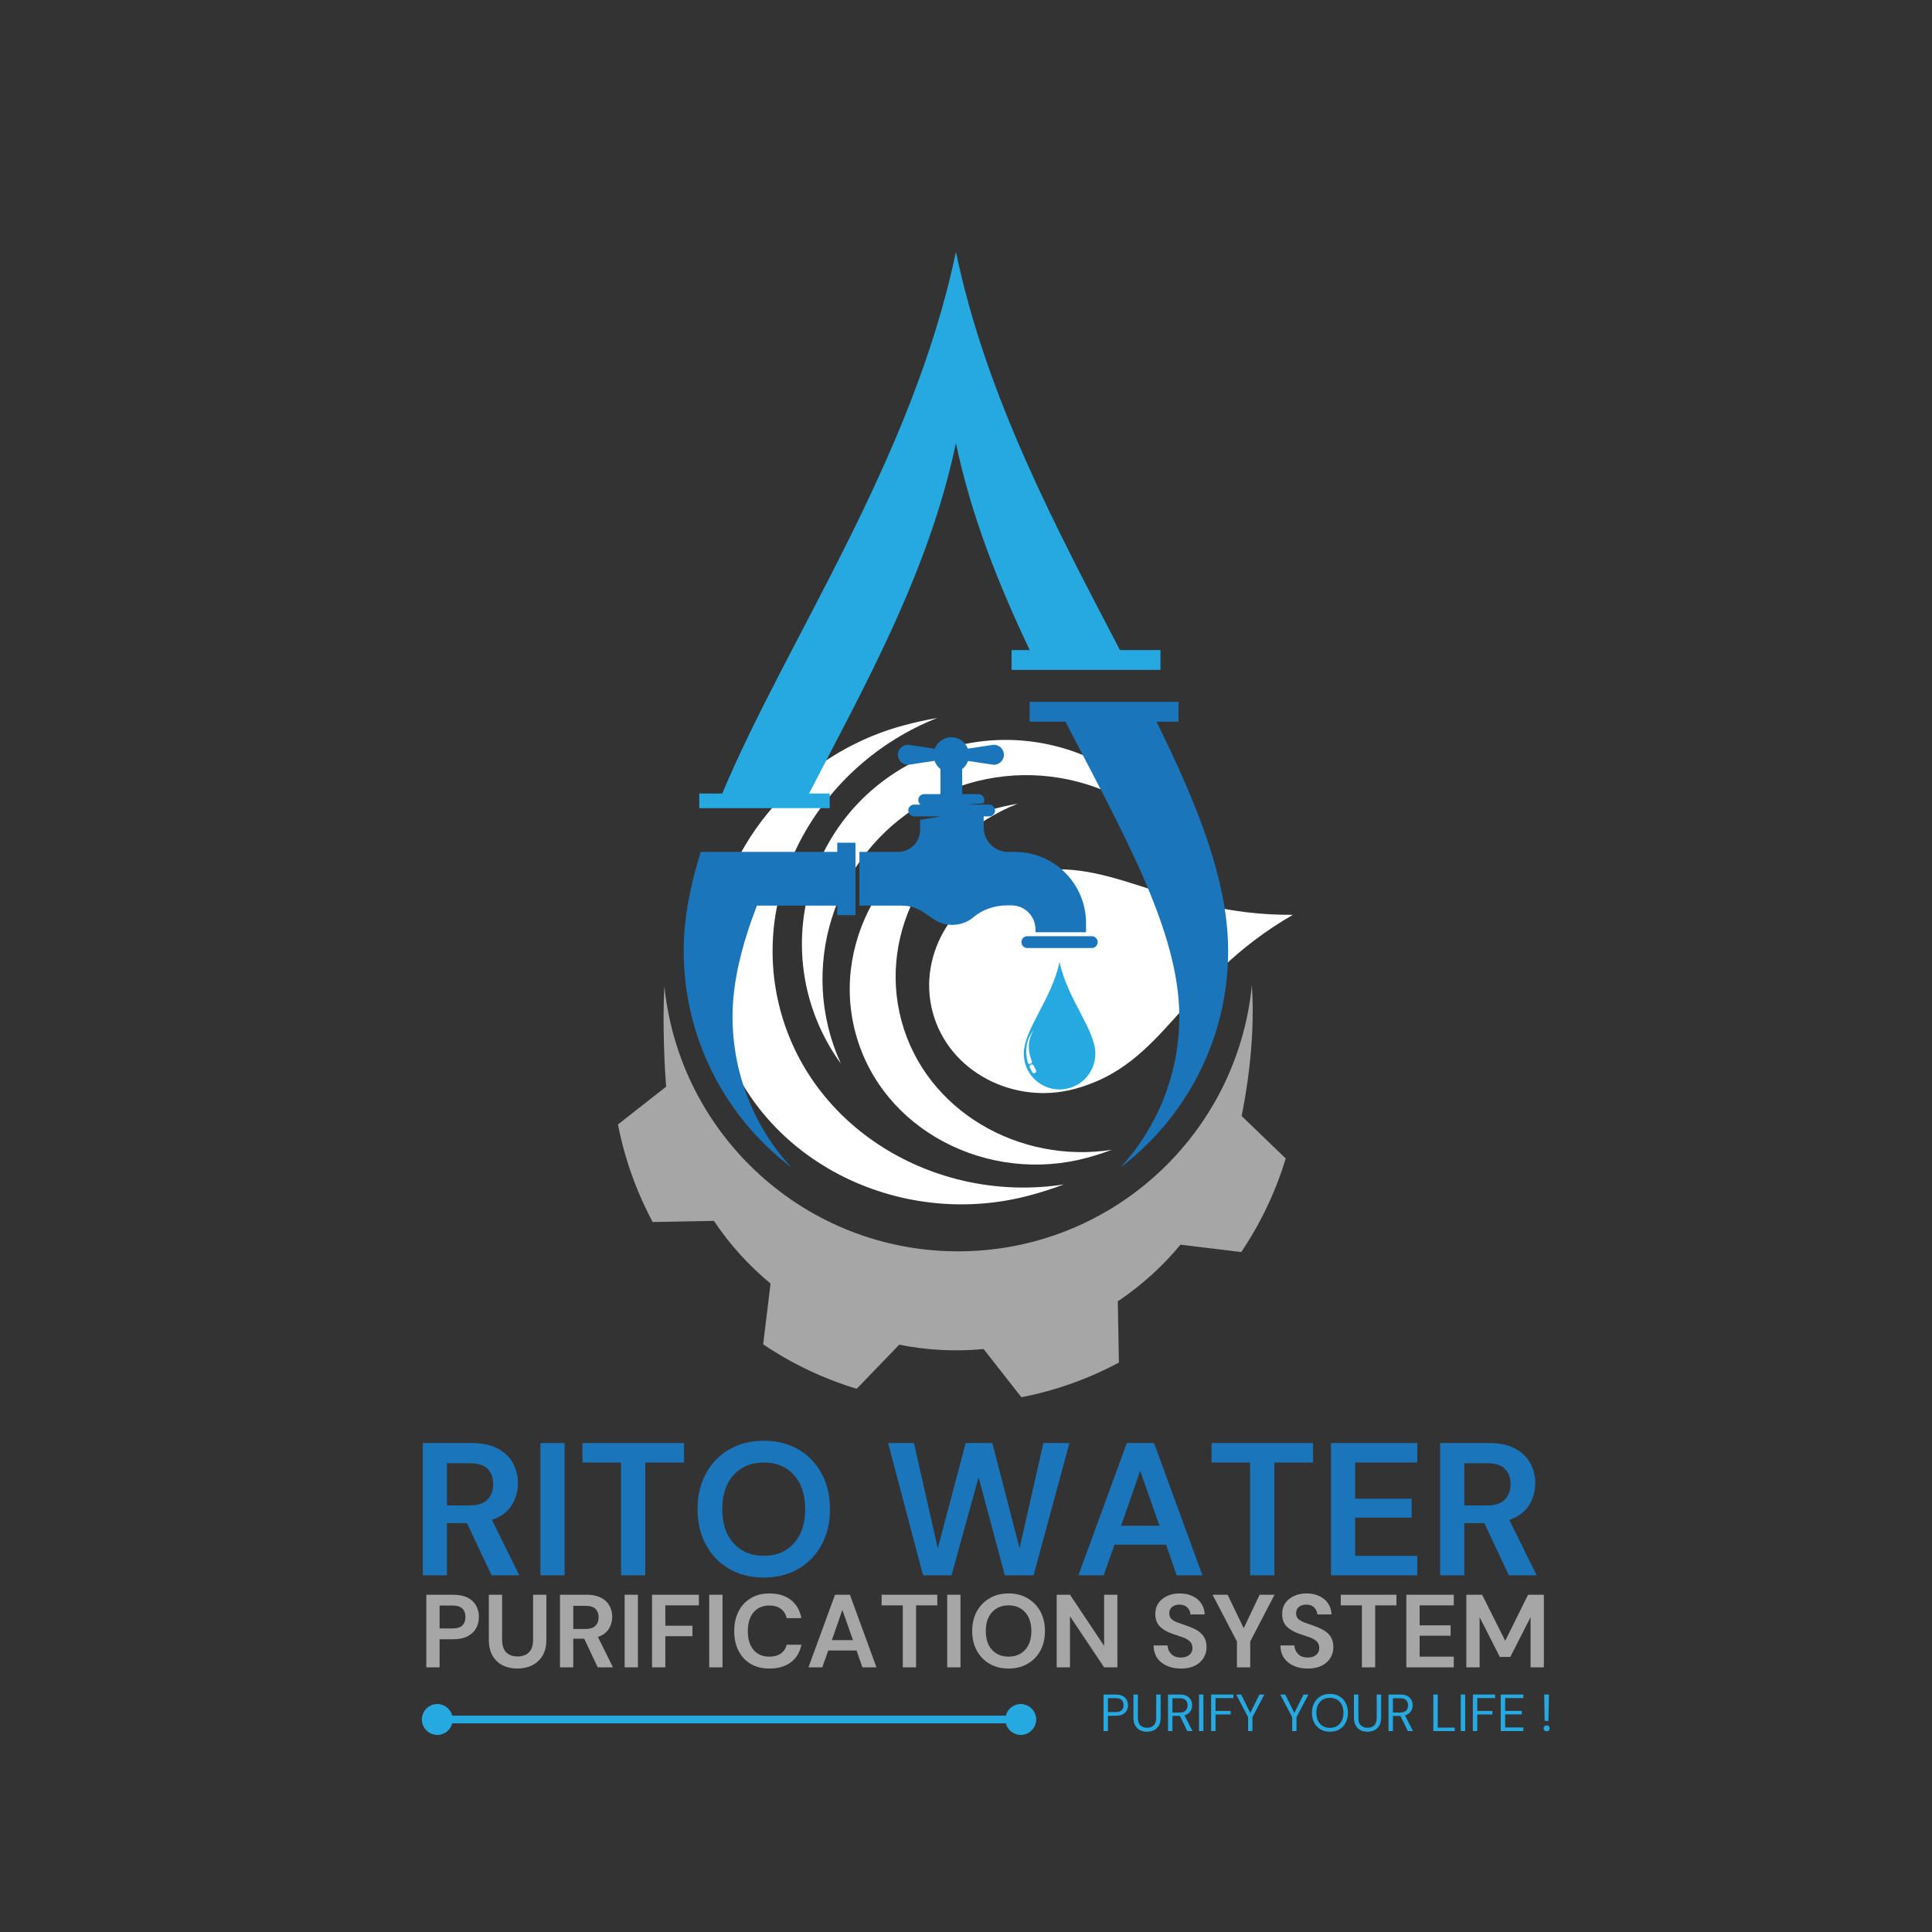 <svg xmlns="http://www.w3.org/2000/svg" xmlns:xlink="http://www.w3.org/1999/xlink" width="500" zoomAndPan="magnify" viewBox="0 0 375 375" height="500" preserveAspectRatio="xMidYMid meet" version="1.0"><rect x="0" y="0" width="375" height="375" fill="#333333" stroke="none"/><defs><g/><clipPath id="9bd17d7009"><path d="M 180 168 L 251 168 L 251 213 L 180 213 Z M 180 168 " clip-rule="nonzero"/></clipPath><clipPath id="df690c944d"><path d="M 236.5 124.219 L 271.176 251.957 L 138.578 287.949 L 103.902 160.211 Z M 236.5 124.219 " clip-rule="nonzero"/></clipPath><clipPath id="8fcfaabd77"><path d="M 236.5 124.219 L 271.176 251.957 L 138.578 287.949 L 103.902 160.211 Z M 236.5 124.219 " clip-rule="nonzero"/></clipPath><clipPath id="64b5ef218a"><path d="M 164 155 L 216 155 L 216 227 L 164 227 Z M 164 155 " clip-rule="nonzero"/></clipPath><clipPath id="7d833d68e9"><path d="M 236.5 124.219 L 271.176 251.957 L 138.578 287.949 L 103.902 160.211 Z M 236.5 124.219 " clip-rule="nonzero"/></clipPath><clipPath id="50e4e2298e"><path d="M 236.5 124.219 L 271.176 251.957 L 138.578 287.949 L 103.902 160.211 Z M 236.5 124.219 " clip-rule="nonzero"/></clipPath><clipPath id="19a46cb746"><path d="M 137 139 L 207 139 L 207 234 L 137 234 Z M 137 139 " clip-rule="nonzero"/></clipPath><clipPath id="d3d9cdbe6d"><path d="M 236.5 124.219 L 271.176 251.957 L 138.578 287.949 L 103.902 160.211 Z M 236.5 124.219 " clip-rule="nonzero"/></clipPath><clipPath id="8c8bc0c3b6"><path d="M 236.5 124.219 L 271.176 251.957 L 138.578 287.949 L 103.902 160.211 Z M 236.5 124.219 " clip-rule="nonzero"/></clipPath><clipPath id="e85cc7b857"><path d="M 155 143 L 232 143 L 232 207 L 155 207 Z M 155 143 " clip-rule="nonzero"/></clipPath><clipPath id="37263a4a62"><path d="M 236.5 124.219 L 271.176 251.957 L 138.578 287.949 L 103.902 160.211 Z M 236.5 124.219 " clip-rule="nonzero"/></clipPath><clipPath id="e00446a747"><path d="M 236.5 124.219 L 271.176 251.957 L 138.578 287.949 L 103.902 160.211 Z M 236.5 124.219 " clip-rule="nonzero"/></clipPath><clipPath id="c266f4998c"><path d="M 119 191 L 250 191 L 250 272 L 119 272 Z M 119 191 " clip-rule="nonzero"/></clipPath><clipPath id="aa22d3d400"><path d="M 236.5 124.219 L 271.176 251.957 L 138.578 287.949 L 103.902 160.211 Z M 236.5 124.219 " clip-rule="nonzero"/></clipPath><clipPath id="5a1d46a3ce"><path d="M 236.5 124.219 L 271.176 251.957 L 138.578 287.949 L 103.902 160.211 Z M 236.5 124.219 " clip-rule="nonzero"/></clipPath><clipPath id="a332cf7283"><path d="M 199.582 136.098 L 238.383 136.098 L 238.383 226.559 L 199.582 226.559 Z M 199.582 136.098 " clip-rule="nonzero"/></clipPath><clipPath id="8ae3cc3410"><path d="M 135 48.879 L 226 48.879 L 226 157 L 135 157 Z M 135 48.879 " clip-rule="nonzero"/></clipPath><clipPath id="abe1a6c9a8"><path d="M 132.703 163.336 L 166.281 163.336 L 166.281 226.559 L 132.703 226.559 Z M 132.703 163.336 " clip-rule="nonzero"/></clipPath></defs><g clip-path="url(#9bd17d7009)"><g clip-path="url(#df690c944d)"><g clip-path="url(#8fcfaabd77)"><path fill="#ffffff" d="M 250.934 177.57 C 225.434 177.695 215.066 165.008 197.363 169.812 C 185.629 173 177.906 184.945 181.051 196.539 C 184.199 208.129 196.902 214.535 208.637 211.348 C 226.34 206.543 228.871 190.355 250.934 177.57 " fill-opacity="1" fill-rule="nonzero"/></g></g></g><g clip-path="url(#64b5ef218a)"><g clip-path="url(#7d833d68e9)"><g clip-path="url(#50e4e2298e)"><path fill="#ffffff" d="M 174.988 198.184 C 170.23 180.652 180.738 162.629 197.562 155.988 C 195.934 156.273 194.297 156.629 192.648 157.078 C 173.539 162.266 160.957 181.723 166.082 200.602 C 171.207 219.48 191.898 229.906 211.008 224.719 C 212.656 224.273 214.25 223.754 215.801 223.176 C 197.93 225.953 179.746 215.715 174.988 198.184 " fill-opacity="1" fill-rule="nonzero"/></g></g></g><g clip-path="url(#19a46cb746)"><g clip-path="url(#d3d9cdbe6d)"><g clip-path="url(#8c8bc0c3b6)"><path fill="#ffffff" d="M 151.504 196.219 C 145.094 172.598 159.254 148.305 181.922 139.355 C 179.727 139.742 177.523 140.223 175.301 140.824 C 149.551 147.816 132.598 174.035 139.504 199.477 C 146.41 224.918 174.293 238.965 200.043 231.977 C 202.266 231.375 204.41 230.676 206.5 229.895 C 182.418 233.641 157.918 219.84 151.504 196.219 " fill-opacity="1" fill-rule="nonzero"/></g></g></g><g clip-path="url(#e85cc7b857)"><g clip-path="url(#37263a4a62)"><g clip-path="url(#e00446a747)"><path fill="#ffffff" d="M 179.277 155.852 C 197 145.512 219.441 150.5 231.234 166.77 C 230.688 165.578 230.082 164.406 229.41 163.254 C 218.395 144.375 194.164 138 175.289 149.016 C 156.41 160.027 150.039 184.258 161.051 203.137 C 161.723 204.289 162.445 205.395 163.215 206.453 C 154.852 188.184 161.555 166.191 179.277 155.852 " fill-opacity="1" fill-rule="nonzero"/></g></g></g><g clip-path="url(#c266f4998c)"><g clip-path="url(#aa22d3d400)"><g clip-path="url(#5a1d46a3ce)"><path fill="#a6a6a6" d="M 198.25 271.199 C 201.5 270.574 204.75 269.691 207.965 268.547 C 211.184 267.402 214.262 266.035 217.18 264.469 L 216.965 252.582 C 219.461 250.914 221.797 249.066 223.965 247.059 C 225.812 245.344 227.535 243.52 229.129 241.59 L 240.934 243.02 C 241.191 242.633 241.449 242.246 241.699 241.852 C 245.098 236.586 247.746 230.867 249.559 224.863 L 241 216.609 C 241.477 214.215 243.789 202.793 242.988 191.203 C 240.168 220.164 215.785 242.824 186.074 242.883 C 156.367 242.941 131.895 220.375 128.961 191.426 C 128.527 198.926 129.078 208.527 129.305 210.918 L 119.945 218.258 C 120.578 221.508 121.461 224.758 122.602 227.969 C 123.422 230.273 124.352 232.5 125.395 234.652 C 125.805 235.512 126.234 236.355 126.676 237.188 L 138.57 236.969 C 140.137 239.32 141.867 241.527 143.738 243.582 C 145.551 245.578 147.504 247.434 149.562 249.133 L 148.129 260.938 C 152.777 264.074 157.797 266.617 163.074 268.504 C 164.137 268.887 165.203 269.242 166.285 269.566 L 174.539 261.004 C 179.859 262.07 185.371 262.375 190.914 261.848 L 198.25 271.199 " fill-opacity="1" fill-rule="nonzero"/></g></g></g><g clip-path="url(#a332cf7283)"><path fill="#1b75bb" d="M 224.477 140.078 L 228.75 140.078 L 228.75 136.227 L 199.852 136.227 L 199.852 140.078 L 206.805 140.078 C 217.98 161.719 228.902 180.727 228.902 197.301 C 228.902 208.586 224.586 218.859 217.52 226.574 C 230.195 216.926 238.383 201.68 238.383 184.52 C 238.383 171.051 232.461 156.258 224.477 140.078 " fill-opacity="1" fill-rule="nonzero"/></g><g clip-path="url(#8ae3cc3410)"><path fill="#26a9e0" d="M 161.047 154.02 L 157.039 154.02 C 167.391 133.902 180.254 111.293 185.543 85.996 C 188.52 100.23 193.895 113.617 199.871 126.184 L 196.348 126.184 L 196.348 130.035 L 225.246 130.035 L 225.246 126.184 L 217.383 126.184 C 205.355 103.094 191.5 77.387 185.543 48.883 C 177.07 89.41 152.641 124.277 140.191 154.02 L 135.727 154.02 L 135.727 156.863 L 161.047 156.863 L 161.047 154.02 " fill-opacity="1" fill-rule="nonzero"/></g><path fill="#1b75bb" d="M 211.914 181.715 L 199.406 181.715 C 198.773 181.715 198.258 182.23 198.258 182.863 C 198.258 183.496 198.773 184.012 199.406 184.012 L 211.914 184.012 C 212.547 184.012 213.062 183.496 213.062 182.863 C 213.062 182.23 212.547 181.715 211.914 181.715 " fill-opacity="1" fill-rule="nonzero"/><path fill="#1b75bb" d="M 200.984 180.391 L 200.984 180.949 L 210.797 180.949 L 210.797 179.156 C 210.797 175.496 209.344 171.984 206.754 169.395 C 204.164 166.809 200.652 165.352 196.988 165.352 L 195.672 165.352 C 193.055 165.352 190.934 163.234 190.934 160.617 L 190.934 158.461 L 191.988 158.461 C 192.621 158.461 193.137 157.949 193.137 157.316 C 193.137 156.68 192.621 156.168 191.988 156.168 L 187.523 156.168 L 190.863 155.918 C 190.988 155.738 191.062 155.523 191.062 155.289 C 191.062 154.656 190.551 154.141 189.914 154.141 L 186.758 154.141 L 186.758 149.273 C 187.273 148.871 187.672 148.328 187.895 147.699 L 192.637 148.414 C 193.805 148.59 194.859 147.684 194.859 146.504 C 194.859 145.32 193.805 144.41 192.637 144.59 L 187.859 145.309 C 187.363 144.02 186.113 143.105 184.648 143.105 C 183.176 143.105 181.922 144.031 181.43 145.332 L 176.504 144.59 C 175.332 144.41 174.281 145.32 174.281 146.504 C 174.281 147.684 175.332 148.59 176.504 148.414 L 181.398 147.676 C 181.617 148.312 182.02 148.867 182.543 149.273 L 182.543 154.141 L 179.387 154.141 C 178.75 154.141 178.238 154.656 178.238 155.289 C 178.238 155.645 178.402 155.957 178.652 156.168 L 177.441 156.168 C 176.805 156.168 176.289 156.68 176.289 157.316 C 176.289 157.949 176.805 158.461 177.441 158.461 L 182.652 158.461 L 178.59 159.113 L 178.59 161.094 C 178.59 163.445 176.68 165.352 174.328 165.352 L 166.816 165.352 L 166.816 175.781 L 174.855 175.781 C 179.734 175.688 180.504 179.516 184.809 179.516 C 186.656 179.516 188.008 178.82 188.953 178.027 C 190.77 176.5 193.109 175.734 195.48 175.734 L 196.328 175.734 C 197.562 175.734 198.75 176.227 199.621 177.098 C 200.496 177.973 200.984 179.156 200.984 180.391 " fill-opacity="1" fill-rule="nonzero"/><g clip-path="url(#abe1a6c9a8)"><path fill="#1b75bb" d="M 162.508 165.352 L 136.004 165.352 C 133.926 172.02 132.703 178.406 132.703 184.52 C 132.703 201.68 140.891 216.926 153.566 226.574 C 146.5 218.859 142.184 208.586 142.184 197.301 C 142.184 190.535 144.004 183.367 146.914 175.781 L 162.508 175.781 L 162.508 177.641 L 166.047 177.641 L 166.047 163.574 L 162.508 163.574 L 162.508 165.352 " fill-opacity="1" fill-rule="nonzero"/></g><path fill="#26a9e0" d="M 200.934 208.246 C 200.863 208.293 200.789 208.312 200.711 208.312 C 200.574 208.312 200.441 208.246 200.363 208.121 C 200.355 208.109 200.133 207.762 199.883 207.188 C 199.789 206.98 199.883 206.734 200.094 206.645 C 200.301 206.551 200.547 206.648 200.637 206.855 C 200.863 207.367 201.059 207.676 201.059 207.676 C 201.18 207.871 201.125 208.125 200.934 208.246 Z M 199.5 206.262 C 199.496 206.246 199.488 206.23 199.488 206.211 C 199.488 206.211 199.461 206.113 199.422 205.941 C 199.379 205.762 199.324 205.5 199.277 205.191 C 199.234 204.875 199.199 204.512 199.195 204.117 C 199.199 203.922 199.195 203.719 199.215 203.512 C 199.227 203.309 199.258 203.102 199.289 202.895 C 199.328 202.691 199.363 202.484 199.422 202.289 C 199.449 202.191 199.477 202.094 199.504 201.996 C 199.539 201.902 199.57 201.812 199.605 201.719 C 199.664 201.539 199.754 201.371 199.82 201.211 C 199.898 201.051 199.984 200.906 200.055 200.773 C 200.137 200.645 200.211 200.527 200.277 200.422 C 200.34 200.316 200.414 200.234 200.465 200.164 C 200.574 200.023 200.633 199.941 200.633 199.941 C 200.633 199.941 200.582 200.031 200.496 200.184 C 200.453 200.262 200.395 200.348 200.344 200.461 C 200.293 200.57 200.234 200.695 200.168 200.832 C 200.117 200.973 200.055 201.121 200 201.281 C 199.953 201.449 199.887 201.613 199.855 201.797 C 199.836 201.887 199.812 201.98 199.793 202.07 C 199.777 202.164 199.766 202.262 199.75 202.355 C 199.719 202.547 199.711 202.742 199.699 202.938 C 199.695 203.133 199.691 203.328 199.707 203.52 C 199.711 203.711 199.738 203.898 199.758 204.078 C 199.805 204.438 199.883 204.77 199.957 205.047 C 200.039 205.328 200.117 205.547 200.172 205.707 C 200.238 205.871 200.273 205.965 200.273 205.965 C 200.355 206.18 200.25 206.418 200.039 206.5 C 199.824 206.582 199.586 206.477 199.5 206.262 Z M 205.66 186.695 C 204.141 193.961 198.715 199.844 198.715 204.52 C 198.715 208.355 201.824 211.461 205.66 211.461 C 209.496 211.461 212.605 208.355 212.605 204.52 C 212.605 199.844 207.18 193.961 205.66 186.695 " fill-opacity="1" fill-rule="nonzero"/><g fill="#a6a6a6" fill-opacity="1"><g transform="translate(81.372, 323.63)"><g><path d="M 1.375 0 L 1.375 -14.094 L 6.594 -14.094 C 7.719 -14.094 8.648 -13.906 9.391 -13.531 C 10.129 -13.156 10.676 -12.641 11.031 -11.984 C 11.395 -11.328 11.578 -10.586 11.578 -9.766 C 11.578 -8.984 11.398 -8.266 11.047 -7.609 C 10.703 -6.961 10.16 -6.441 9.422 -6.047 C 8.68 -5.648 7.738 -5.453 6.594 -5.453 L 3.953 -5.453 L 3.953 0 Z M 3.953 -7.547 L 6.422 -7.547 C 7.328 -7.547 7.977 -7.742 8.375 -8.141 C 8.77 -8.535 8.969 -9.078 8.969 -9.766 C 8.969 -10.461 8.77 -11.008 8.375 -11.406 C 7.977 -11.801 7.328 -12 6.422 -12 L 3.953 -12 Z M 3.953 -7.547 "/></g></g></g><g fill="#a6a6a6" fill-opacity="1"><g transform="translate(93.6, 323.63)"><g><path d="M 6.812 0.234 C 5.77 0.234 4.832 0.031 4 -0.375 C 3.176 -0.781 2.516 -1.398 2.016 -2.234 C 1.523 -3.066 1.281 -4.117 1.281 -5.391 L 1.281 -14.094 L 3.859 -14.094 L 3.859 -5.375 C 3.859 -4.27 4.125 -3.445 4.656 -2.906 C 5.188 -2.375 5.926 -2.109 6.875 -2.109 C 7.789 -2.109 8.52 -2.375 9.062 -2.906 C 9.602 -3.445 9.875 -4.27 9.875 -5.375 L 9.875 -14.094 L 12.453 -14.094 L 12.453 -5.391 C 12.453 -4.117 12.195 -3.066 11.688 -2.234 C 11.176 -1.398 10.492 -0.781 9.641 -0.375 C 8.785 0.031 7.844 0.234 6.812 0.234 Z M 6.812 0.234 "/></g></g></g><g fill="#a6a6a6" fill-opacity="1"><g transform="translate(107.318, 323.63)"><g><path d="M 1.375 0 L 1.375 -14.094 L 6.547 -14.094 C 7.672 -14.094 8.598 -13.898 9.328 -13.516 C 10.066 -13.141 10.613 -12.625 10.969 -11.969 C 11.332 -11.32 11.516 -10.602 11.516 -9.812 C 11.516 -8.945 11.289 -8.16 10.844 -7.453 C 10.395 -6.742 9.691 -6.227 8.734 -5.906 L 11.656 0 L 8.703 0 L 6.078 -5.562 L 3.953 -5.562 L 3.953 0 Z M 3.953 -7.453 L 6.391 -7.453 C 7.242 -7.453 7.867 -7.66 8.266 -8.078 C 8.672 -8.492 8.875 -9.047 8.875 -9.734 C 8.875 -10.398 8.676 -10.93 8.281 -11.328 C 7.883 -11.734 7.242 -11.938 6.359 -11.938 L 3.953 -11.938 Z M 3.953 -7.453 "/></g></g></g><g fill="#a6a6a6" fill-opacity="1"><g transform="translate(119.868, 323.63)"><g><path d="M 1.375 0 L 1.375 -14.094 L 3.953 -14.094 L 3.953 0 Z M 1.375 0 "/></g></g></g><g fill="#a6a6a6" fill-opacity="1"><g transform="translate(125.186, 323.63)"><g><path d="M 1.375 0 L 1.375 -14.094 L 10.469 -14.094 L 10.469 -12.031 L 3.953 -12.031 L 3.953 -8.078 L 9.219 -8.078 L 9.219 -6.047 L 3.953 -6.047 L 3.953 0 Z M 1.375 0 "/></g></g></g><g fill="#a6a6a6" fill-opacity="1"><g transform="translate(136.286, 323.63)"><g><path d="M 1.375 0 L 1.375 -14.094 L 3.953 -14.094 L 3.953 0 Z M 1.375 0 "/></g></g></g><g fill="#a6a6a6" fill-opacity="1"><g transform="translate(141.604, 323.63)"><g><path d="M 7.75 0.234 C 6.332 0.234 5.113 -0.066 4.094 -0.672 C 3.07 -1.285 2.285 -2.141 1.734 -3.234 C 1.18 -4.328 0.906 -5.594 0.906 -7.031 C 0.906 -8.469 1.18 -9.734 1.734 -10.828 C 2.285 -11.93 3.07 -12.789 4.094 -13.406 C 5.113 -14.031 6.332 -14.344 7.75 -14.344 C 9.445 -14.344 10.832 -13.922 11.906 -13.078 C 12.988 -12.242 13.664 -11.066 13.938 -9.547 L 11.094 -9.547 C 10.914 -10.305 10.539 -10.906 9.969 -11.344 C 9.406 -11.781 8.656 -12 7.719 -12 C 6.414 -12 5.395 -11.555 4.656 -10.672 C 3.914 -9.785 3.547 -8.57 3.547 -7.031 C 3.547 -5.488 3.914 -4.273 4.656 -3.391 C 5.395 -2.516 6.414 -2.078 7.719 -2.078 C 8.656 -2.078 9.406 -2.281 9.969 -2.688 C 10.539 -3.094 10.914 -3.66 11.094 -4.391 L 13.938 -4.391 C 13.664 -2.941 12.988 -1.805 11.906 -0.984 C 10.832 -0.172 9.445 0.234 7.75 0.234 Z M 7.75 0.234 "/></g></g></g><g fill="#a6a6a6" fill-opacity="1"><g transform="translate(156.451, 323.63)"><g><path d="M 0.469 0 L 5.625 -14.094 L 8.516 -14.094 L 13.672 0 L 10.938 0 L 9.812 -3.266 L 4.312 -3.266 L 3.156 0 Z M 5.016 -5.281 L 9.109 -5.281 L 7.047 -11.141 Z M 5.016 -5.281 "/></g></g></g><g fill="#a6a6a6" fill-opacity="1"><g transform="translate(170.572, 323.63)"><g><path d="M 4.656 0 L 4.656 -12.031 L 0.547 -12.031 L 0.547 -14.094 L 11.359 -14.094 L 11.359 -12.031 L 7.234 -12.031 L 7.234 0 Z M 4.656 0 "/></g></g></g><g fill="#a6a6a6" fill-opacity="1"><g transform="translate(182.477, 323.63)"><g><path d="M 1.375 0 L 1.375 -14.094 L 3.953 -14.094 L 3.953 0 Z M 1.375 0 "/></g></g></g><g fill="#a6a6a6" fill-opacity="1"><g transform="translate(187.795, 323.63)"><g><path d="M 7.969 0.234 C 6.562 0.234 5.332 -0.07 4.281 -0.688 C 3.227 -1.301 2.398 -2.156 1.797 -3.25 C 1.203 -4.344 0.906 -5.609 0.906 -7.047 C 0.906 -8.484 1.203 -9.75 1.797 -10.844 C 2.398 -11.938 3.227 -12.789 4.281 -13.406 C 5.332 -14.031 6.562 -14.344 7.969 -14.344 C 9.375 -14.344 10.602 -14.031 11.656 -13.406 C 12.719 -12.789 13.547 -11.938 14.141 -10.844 C 14.734 -9.75 15.031 -8.484 15.031 -7.047 C 15.031 -5.609 14.734 -4.344 14.141 -3.25 C 13.547 -2.156 12.719 -1.301 11.656 -0.688 C 10.602 -0.07 9.375 0.234 7.969 0.234 Z M 7.969 -2.078 C 9.312 -2.078 10.383 -2.52 11.188 -3.406 C 11.988 -4.289 12.391 -5.504 12.391 -7.047 C 12.391 -8.586 11.988 -9.801 11.188 -10.688 C 10.383 -11.582 9.312 -12.031 7.969 -12.031 C 6.633 -12.031 5.562 -11.582 4.75 -10.688 C 3.945 -9.801 3.547 -8.586 3.547 -7.047 C 3.547 -5.504 3.945 -4.289 4.75 -3.406 C 5.562 -2.52 6.633 -2.078 7.969 -2.078 Z M 7.969 -2.078 "/></g></g></g><g fill="#a6a6a6" fill-opacity="1"><g transform="translate(203.73, 323.63)"><g><path d="M 1.375 0 L 1.375 -14.094 L 3.953 -14.094 L 10.578 -4.172 L 10.578 -14.094 L 13.156 -14.094 L 13.156 0 L 10.578 0 L 3.953 -9.906 L 3.953 0 Z M 1.375 0 "/></g></g></g><g fill="#a6a6a6" fill-opacity="1"><g transform="translate(218.254, 323.63)"><g/></g></g><g fill="#a6a6a6" fill-opacity="1"><g transform="translate(223.048, 323.63)"><g><path d="M 6.188 0.234 C 5.145 0.234 4.227 0.055 3.438 -0.297 C 2.645 -0.648 2.02 -1.156 1.562 -1.812 C 1.113 -2.477 0.879 -3.289 0.859 -4.25 L 3.578 -4.25 C 3.609 -3.594 3.848 -3.035 4.297 -2.578 C 4.742 -2.129 5.363 -1.906 6.156 -1.906 C 6.844 -1.906 7.391 -2.07 7.797 -2.406 C 8.203 -2.738 8.406 -3.176 8.406 -3.719 C 8.406 -4.301 8.223 -4.754 7.859 -5.078 C 7.504 -5.398 7.031 -5.66 6.438 -5.859 C 5.852 -6.055 5.223 -6.27 4.547 -6.5 C 3.461 -6.875 2.633 -7.359 2.062 -7.953 C 1.488 -8.547 1.203 -9.332 1.203 -10.312 C 1.191 -11.145 1.391 -11.859 1.797 -12.453 C 2.211 -13.055 2.773 -13.52 3.484 -13.844 C 4.191 -14.176 5.008 -14.344 5.938 -14.344 C 6.875 -14.344 7.703 -14.172 8.422 -13.828 C 9.141 -13.492 9.703 -13.023 10.109 -12.422 C 10.523 -11.816 10.75 -11.098 10.781 -10.266 L 8.016 -10.266 C 8.004 -10.766 7.812 -11.207 7.438 -11.594 C 7.07 -11.977 6.562 -12.172 5.906 -12.172 C 5.344 -12.18 4.867 -12.039 4.484 -11.75 C 4.098 -11.457 3.906 -11.039 3.906 -10.5 C 3.906 -10.02 4.051 -9.645 4.344 -9.375 C 4.645 -9.102 5.051 -8.875 5.562 -8.688 C 6.07 -8.5 6.656 -8.297 7.312 -8.078 C 8.008 -7.836 8.645 -7.555 9.219 -7.234 C 9.801 -6.91 10.266 -6.484 10.609 -5.953 C 10.961 -5.422 11.141 -4.738 11.141 -3.906 C 11.141 -3.164 10.953 -2.477 10.578 -1.844 C 10.203 -1.219 9.645 -0.711 8.906 -0.328 C 8.164 0.047 7.258 0.234 6.188 0.234 Z M 6.188 0.234 "/></g></g></g><g fill="#a6a6a6" fill-opacity="1"><g transform="translate(235.074, 323.63)"><g><path d="M 5.016 0 L 5.016 -5.016 L 0.281 -14.094 L 3.203 -14.094 L 6.328 -7.594 L 9.422 -14.094 L 12.312 -14.094 L 7.594 -5.016 L 7.594 0 Z M 5.016 0 "/></g></g></g><g fill="#a6a6a6" fill-opacity="1"><g transform="translate(247.665, 323.63)"><g><path d="M 6.188 0.234 C 5.145 0.234 4.227 0.055 3.438 -0.297 C 2.645 -0.648 2.02 -1.156 1.562 -1.812 C 1.113 -2.477 0.879 -3.289 0.859 -4.25 L 3.578 -4.25 C 3.609 -3.594 3.848 -3.035 4.297 -2.578 C 4.742 -2.129 5.363 -1.906 6.156 -1.906 C 6.844 -1.906 7.391 -2.07 7.797 -2.406 C 8.203 -2.738 8.406 -3.176 8.406 -3.719 C 8.406 -4.301 8.223 -4.754 7.859 -5.078 C 7.504 -5.398 7.031 -5.66 6.438 -5.859 C 5.852 -6.055 5.223 -6.27 4.547 -6.5 C 3.461 -6.875 2.633 -7.359 2.062 -7.953 C 1.488 -8.547 1.203 -9.332 1.203 -10.312 C 1.191 -11.145 1.391 -11.859 1.797 -12.453 C 2.211 -13.055 2.773 -13.52 3.484 -13.844 C 4.191 -14.176 5.008 -14.344 5.938 -14.344 C 6.875 -14.344 7.703 -14.172 8.422 -13.828 C 9.141 -13.492 9.703 -13.023 10.109 -12.422 C 10.523 -11.816 10.75 -11.098 10.781 -10.266 L 8.016 -10.266 C 8.004 -10.766 7.812 -11.207 7.438 -11.594 C 7.07 -11.977 6.562 -12.172 5.906 -12.172 C 5.344 -12.18 4.867 -12.039 4.484 -11.75 C 4.098 -11.457 3.906 -11.039 3.906 -10.5 C 3.906 -10.02 4.051 -9.645 4.344 -9.375 C 4.645 -9.102 5.051 -8.875 5.562 -8.688 C 6.07 -8.5 6.656 -8.297 7.312 -8.078 C 8.008 -7.836 8.645 -7.555 9.219 -7.234 C 9.801 -6.91 10.266 -6.484 10.609 -5.953 C 10.961 -5.422 11.141 -4.738 11.141 -3.906 C 11.141 -3.164 10.953 -2.477 10.578 -1.844 C 10.203 -1.219 9.645 -0.711 8.906 -0.328 C 8.164 0.047 7.258 0.234 6.188 0.234 Z M 6.188 0.234 "/></g></g></g><g fill="#a6a6a6" fill-opacity="1"><g transform="translate(259.691, 323.63)"><g><path d="M 4.656 0 L 4.656 -12.031 L 0.547 -12.031 L 0.547 -14.094 L 11.359 -14.094 L 11.359 -12.031 L 7.234 -12.031 L 7.234 0 Z M 4.656 0 "/></g></g></g><g fill="#a6a6a6" fill-opacity="1"><g transform="translate(271.596, 323.63)"><g><path d="M 1.375 0 L 1.375 -14.094 L 10.578 -14.094 L 10.578 -12.031 L 3.953 -12.031 L 3.953 -8.156 L 9.969 -8.156 L 9.969 -6.141 L 3.953 -6.141 L 3.953 -2.078 L 10.578 -2.078 L 10.578 0 Z M 1.375 0 "/></g></g></g><g fill="#a6a6a6" fill-opacity="1"><g transform="translate(283.24, 323.63)"><g><path d="M 1.375 0 L 1.375 -14.094 L 4.438 -14.094 L 8.922 -5.156 L 13.359 -14.094 L 16.422 -14.094 L 16.422 0 L 13.844 0 L 13.844 -9.734 L 9.906 -2.016 L 7.875 -2.016 L 3.953 -9.734 L 3.953 0 Z M 1.375 0 "/></g></g></g><g fill="#1b75bb" fill-opacity="1"><g transform="translate(79.56, 305.762)"><g><path d="M 2.5 0 L 2.5 -25.672 L 11.922 -25.672 C 13.973 -25.672 15.664 -25.32 17 -24.625 C 18.332 -23.926 19.328 -22.984 19.984 -21.797 C 20.641 -20.609 20.969 -19.297 20.969 -17.859 C 20.969 -16.297 20.555 -14.863 19.734 -13.562 C 18.922 -12.27 17.648 -11.332 15.922 -10.75 L 21.234 0 L 15.844 0 L 11.078 -10.125 L 7.188 -10.125 L 7.188 0 Z M 7.188 -13.562 L 11.625 -13.562 C 13.188 -13.562 14.332 -13.941 15.062 -14.703 C 15.801 -15.461 16.172 -16.469 16.172 -17.719 C 16.172 -18.938 15.812 -19.91 15.094 -20.641 C 14.375 -21.379 13.207 -21.75 11.594 -21.75 L 7.188 -21.75 Z M 7.188 -13.562 "/></g></g></g><g fill="#1b75bb" fill-opacity="1"><g transform="translate(102.397, 305.762)"><g><path d="M 2.5 0 L 2.5 -25.672 L 7.188 -25.672 L 7.188 0 Z M 2.5 0 "/></g></g></g><g fill="#1b75bb" fill-opacity="1"><g transform="translate(112.074, 305.762)"><g><path d="M 8.469 0 L 8.469 -21.891 L 0.984 -21.891 L 0.984 -25.672 L 20.688 -25.672 L 20.688 -21.891 L 13.172 -21.891 L 13.172 0 Z M 8.469 0 "/></g></g></g><g fill="#1b75bb" fill-opacity="1"><g transform="translate(133.738, 305.762)"><g><path d="M 14.516 0.438 C 11.953 0.438 9.707 -0.125 7.781 -1.25 C 5.863 -2.375 4.363 -3.93 3.281 -5.922 C 2.195 -7.91 1.656 -10.211 1.656 -12.828 C 1.656 -15.453 2.195 -17.758 3.281 -19.75 C 4.363 -21.738 5.863 -23.297 7.781 -24.422 C 9.707 -25.547 11.953 -26.109 14.516 -26.109 C 17.066 -26.109 19.305 -25.547 21.234 -24.422 C 23.16 -23.297 24.66 -21.738 25.734 -19.75 C 26.816 -17.758 27.359 -15.453 27.359 -12.828 C 27.359 -10.211 26.816 -7.91 25.734 -5.922 C 24.66 -3.93 23.16 -2.375 21.234 -1.25 C 19.305 -0.125 17.066 0.438 14.516 0.438 Z M 14.516 -3.781 C 16.961 -3.781 18.91 -4.586 20.359 -6.203 C 21.816 -7.816 22.547 -10.023 22.547 -12.828 C 22.547 -15.641 21.816 -17.852 20.359 -19.469 C 18.91 -21.082 16.961 -21.891 14.516 -21.891 C 12.078 -21.891 10.125 -21.082 8.656 -19.469 C 7.188 -17.852 6.453 -15.641 6.453 -12.828 C 6.453 -10.023 7.188 -7.816 8.656 -6.203 C 10.125 -4.586 12.078 -3.781 14.516 -3.781 Z M 14.516 -3.781 "/></g></g></g><g fill="#1b75bb" fill-opacity="1"><g transform="translate(162.733, 305.762)"><g/></g></g><g fill="#1b75bb" fill-opacity="1"><g transform="translate(171.457, 305.762)"><g><path d="M 7.703 0 L 0.922 -25.672 L 5.938 -25.672 L 10.562 -5.25 L 15.984 -25.672 L 21.156 -25.672 L 26.438 -5.25 L 31.062 -25.672 L 36.125 -25.672 L 29.156 0 L 23.578 0 L 18.484 -19.031 L 13.234 0 Z M 7.703 0 "/></g></g></g><g fill="#1b75bb" fill-opacity="1"><g transform="translate(208.48, 305.762)"><g><path d="M 0.844 0 L 10.234 -25.672 L 15.516 -25.672 L 24.906 0 L 19.906 0 L 17.859 -5.938 L 7.844 -5.938 L 5.75 0 Z M 9.125 -9.609 L 16.578 -9.609 L 12.828 -20.281 Z M 9.125 -9.609 "/></g></g></g><g fill="#1b75bb" fill-opacity="1"><g transform="translate(234.176, 305.762)"><g><path d="M 8.469 0 L 8.469 -21.891 L 0.984 -21.891 L 0.984 -25.672 L 20.688 -25.672 L 20.688 -21.891 L 13.172 -21.891 L 13.172 0 Z M 8.469 0 "/></g></g></g><g fill="#1b75bb" fill-opacity="1"><g transform="translate(255.84, 305.762)"><g><path d="M 2.5 0 L 2.5 -25.672 L 19.25 -25.672 L 19.25 -21.891 L 7.188 -21.891 L 7.188 -14.859 L 18.156 -14.859 L 18.156 -11.188 L 7.188 -11.188 L 7.188 -3.781 L 19.25 -3.781 L 19.25 0 Z M 2.5 0 "/></g></g></g><g fill="#1b75bb" fill-opacity="1"><g transform="translate(277.027, 305.762)"><g><path d="M 2.5 0 L 2.5 -25.672 L 11.922 -25.672 C 13.973 -25.672 15.664 -25.32 17 -24.625 C 18.332 -23.926 19.328 -22.984 19.984 -21.797 C 20.641 -20.609 20.969 -19.297 20.969 -17.859 C 20.969 -16.297 20.555 -14.863 19.734 -13.562 C 18.922 -12.27 17.648 -11.332 15.922 -10.75 L 21.234 0 L 15.844 0 L 11.078 -10.125 L 7.188 -10.125 L 7.188 0 Z M 7.188 -13.562 L 11.625 -13.562 C 13.188 -13.562 14.332 -13.941 15.062 -14.703 C 15.801 -15.461 16.172 -16.469 16.172 -17.719 C 16.172 -18.938 15.812 -19.91 15.094 -20.641 C 14.375 -21.379 13.207 -21.75 11.594 -21.75 L 7.188 -21.75 Z M 7.188 -13.562 "/></g></g></g><g fill="#26a9e0" fill-opacity="1"><g transform="translate(213.442, 336)"><g><path d="M 0.75 0 L 0.75 -7.094 L 3.078 -7.094 C 3.641 -7.094 4.098 -7 4.453 -6.812 C 4.805 -6.633 5.066 -6.391 5.234 -6.078 C 5.41 -5.773 5.5 -5.426 5.5 -5.031 C 5.5 -4.645 5.414 -4.297 5.25 -3.984 C 5.082 -3.672 4.816 -3.422 4.453 -3.234 C 4.098 -3.055 3.641 -2.969 3.078 -2.969 L 1.609 -2.969 L 1.609 0 Z M 1.609 -3.688 L 3.062 -3.688 C 3.633 -3.688 4.039 -3.805 4.281 -4.047 C 4.52 -4.285 4.641 -4.613 4.641 -5.031 C 4.641 -5.457 4.52 -5.789 4.281 -6.031 C 4.039 -6.27 3.633 -6.391 3.062 -6.391 L 1.609 -6.391 Z M 1.609 -3.688 "/></g></g></g><g fill="#26a9e0" fill-opacity="1"><g transform="translate(219.312, 336)"><g><path d="M 3.312 0.125 C 2.82 0.125 2.379 0.031 1.984 -0.156 C 1.598 -0.352 1.285 -0.656 1.047 -1.062 C 0.805 -1.469 0.688 -1.984 0.688 -2.609 L 0.688 -7.094 L 1.547 -7.094 L 1.547 -2.609 C 1.547 -1.922 1.707 -1.422 2.031 -1.109 C 2.363 -0.797 2.801 -0.641 3.344 -0.641 C 3.875 -0.641 4.301 -0.797 4.625 -1.109 C 4.945 -1.422 5.109 -1.922 5.109 -2.609 L 5.109 -7.094 L 5.969 -7.094 L 5.969 -2.609 C 5.969 -1.984 5.848 -1.469 5.609 -1.062 C 5.367 -0.656 5.051 -0.352 4.656 -0.156 C 4.258 0.031 3.812 0.125 3.312 0.125 Z M 3.312 0.125 "/></g></g></g><g fill="#26a9e0" fill-opacity="1"><g transform="translate(225.961, 336)"><g><path d="M 0.75 0 L 0.75 -7.094 L 3.047 -7.094 C 3.598 -7.094 4.047 -7 4.391 -6.812 C 4.742 -6.633 5.004 -6.383 5.172 -6.062 C 5.348 -5.75 5.438 -5.398 5.438 -5.016 C 5.438 -4.566 5.316 -4.164 5.078 -3.812 C 4.836 -3.457 4.461 -3.203 3.953 -3.047 L 5.5 0 L 4.5 0 L 3.062 -2.938 L 1.609 -2.938 L 1.609 0 Z M 1.609 -3.594 L 2.984 -3.594 C 3.523 -3.594 3.922 -3.723 4.172 -3.984 C 4.422 -4.254 4.547 -4.598 4.547 -5.016 C 4.547 -5.43 4.422 -5.758 4.172 -6 C 3.93 -6.25 3.531 -6.375 2.969 -6.375 L 1.609 -6.375 Z M 1.609 -3.594 "/></g></g></g><g fill="#26a9e0" fill-opacity="1"><g transform="translate(231.973, 336)"><g><path d="M 0.75 0 L 0.75 -7.094 L 1.609 -7.094 L 1.609 0 Z M 0.75 0 "/></g></g></g><g fill="#26a9e0" fill-opacity="1"><g transform="translate(234.324, 336)"><g><path d="M 0.75 0 L 0.75 -7.094 L 5.078 -7.094 L 5.078 -6.406 L 1.609 -6.406 L 1.609 -3.906 L 4.547 -3.906 L 4.547 -3.219 L 1.609 -3.219 L 1.609 0 Z M 0.75 0 "/></g></g></g><g fill="#26a9e0" fill-opacity="1"><g transform="translate(239.737, 336)"><g><path d="M 2.516 0 L 2.516 -2.703 L 0.203 -7.094 L 1.172 -7.094 L 2.938 -3.516 L 4.719 -7.094 L 5.672 -7.094 L 3.359 -2.703 L 3.359 0 Z M 2.516 0 "/></g></g></g><g fill="#26a9e0" fill-opacity="1"><g transform="translate(248.293, 336)"><g><path d="M 2.516 0 L 2.516 -2.703 L 0.203 -7.094 L 1.172 -7.094 L 2.938 -3.516 L 4.719 -7.094 L 5.672 -7.094 L 3.359 -2.703 L 3.359 0 Z M 2.516 0 "/></g></g></g><g fill="#26a9e0" fill-opacity="1"><g transform="translate(254.162, 336)"><g><path d="M 3.969 0.125 C 3.281 0.125 2.672 -0.023 2.141 -0.328 C 1.617 -0.641 1.211 -1.07 0.922 -1.625 C 0.629 -2.188 0.484 -2.828 0.484 -3.547 C 0.484 -4.273 0.629 -4.91 0.922 -5.453 C 1.211 -6.004 1.617 -6.438 2.141 -6.75 C 2.672 -7.062 3.281 -7.219 3.969 -7.219 C 4.676 -7.219 5.289 -7.062 5.812 -6.75 C 6.344 -6.438 6.75 -6.004 7.031 -5.453 C 7.32 -4.91 7.469 -4.273 7.469 -3.547 C 7.469 -2.828 7.32 -2.188 7.031 -1.625 C 6.75 -1.07 6.344 -0.641 5.812 -0.328 C 5.289 -0.023 4.676 0.125 3.969 0.125 Z M 3.969 -0.625 C 4.488 -0.625 4.945 -0.738 5.344 -0.969 C 5.738 -1.207 6.047 -1.547 6.266 -1.984 C 6.492 -2.422 6.609 -2.941 6.609 -3.547 C 6.609 -4.16 6.492 -4.68 6.266 -5.109 C 6.047 -5.547 5.738 -5.879 5.344 -6.109 C 4.945 -6.336 4.488 -6.453 3.969 -6.453 C 3.445 -6.453 2.988 -6.336 2.594 -6.109 C 2.207 -5.879 1.898 -5.547 1.672 -5.109 C 1.453 -4.68 1.344 -4.16 1.344 -3.547 C 1.344 -2.941 1.453 -2.422 1.672 -1.984 C 1.898 -1.547 2.207 -1.207 2.594 -0.969 C 2.988 -0.738 3.445 -0.625 3.969 -0.625 Z M 3.969 -0.625 "/></g></g></g><g fill="#26a9e0" fill-opacity="1"><g transform="translate(262.109, 336)"><g><path d="M 3.312 0.125 C 2.82 0.125 2.379 0.031 1.984 -0.156 C 1.598 -0.352 1.285 -0.656 1.047 -1.062 C 0.805 -1.469 0.688 -1.984 0.688 -2.609 L 0.688 -7.094 L 1.547 -7.094 L 1.547 -2.609 C 1.547 -1.922 1.707 -1.422 2.031 -1.109 C 2.363 -0.797 2.801 -0.641 3.344 -0.641 C 3.875 -0.641 4.301 -0.797 4.625 -1.109 C 4.945 -1.422 5.109 -1.922 5.109 -2.609 L 5.109 -7.094 L 5.969 -7.094 L 5.969 -2.609 C 5.969 -1.984 5.848 -1.469 5.609 -1.062 C 5.367 -0.656 5.051 -0.352 4.656 -0.156 C 4.258 0.031 3.812 0.125 3.312 0.125 Z M 3.312 0.125 "/></g></g></g><g fill="#26a9e0" fill-opacity="1"><g transform="translate(268.759, 336)"><g><path d="M 0.75 0 L 0.75 -7.094 L 3.047 -7.094 C 3.598 -7.094 4.047 -7 4.391 -6.812 C 4.742 -6.633 5.004 -6.383 5.172 -6.062 C 5.348 -5.75 5.438 -5.398 5.438 -5.016 C 5.438 -4.566 5.316 -4.164 5.078 -3.812 C 4.836 -3.457 4.461 -3.203 3.953 -3.047 L 5.5 0 L 4.5 0 L 3.062 -2.938 L 1.609 -2.938 L 1.609 0 Z M 1.609 -3.594 L 2.984 -3.594 C 3.523 -3.594 3.922 -3.723 4.172 -3.984 C 4.422 -4.254 4.547 -4.598 4.547 -5.016 C 4.547 -5.43 4.422 -5.758 4.172 -6 C 3.93 -6.25 3.531 -6.375 2.969 -6.375 L 1.609 -6.375 Z M 1.609 -3.594 "/></g></g></g><g fill="#26a9e0" fill-opacity="1"><g transform="translate(277.456, 336)"><g><path d="M 0.75 0 L 0.75 -7.094 L 1.609 -7.094 L 1.609 -0.672 L 4.906 -0.672 L 4.906 0 Z M 0.75 0 "/></g></g></g><g fill="#26a9e0" fill-opacity="1"><g transform="translate(282.778, 336)"><g><path d="M 0.75 0 L 0.75 -7.094 L 1.609 -7.094 L 1.609 0 Z M 0.75 0 "/></g></g></g><g fill="#26a9e0" fill-opacity="1"><g transform="translate(285.13, 336)"><g><path d="M 0.75 0 L 0.75 -7.094 L 5.078 -7.094 L 5.078 -6.406 L 1.609 -6.406 L 1.609 -3.906 L 4.547 -3.906 L 4.547 -3.219 L 1.609 -3.219 L 1.609 0 Z M 0.75 0 "/></g></g></g><g fill="#26a9e0" fill-opacity="1"><g transform="translate(290.543, 336)"><g><path d="M 0.75 0 L 0.75 -7.094 L 5.141 -7.094 L 5.141 -6.406 L 1.609 -6.406 L 1.609 -3.922 L 4.844 -3.922 L 4.844 -3.234 L 1.609 -3.234 L 1.609 -0.703 L 5.141 -0.703 L 5.141 0 Z M 0.75 0 "/></g></g></g><g fill="#26a9e0" fill-opacity="1"><g transform="translate(298.946, 336)"><g><path d="M 0.875 -1.969 L 0.781 -7.094 L 1.703 -7.094 L 1.609 -1.969 Z M 1.266 0.047 C 1.098 0.047 0.957 -0.004 0.844 -0.109 C 0.727 -0.223 0.672 -0.363 0.672 -0.531 C 0.672 -0.688 0.727 -0.82 0.844 -0.938 C 0.957 -1.051 1.098 -1.109 1.266 -1.109 C 1.43 -1.109 1.566 -1.051 1.672 -0.938 C 1.785 -0.82 1.844 -0.688 1.844 -0.531 C 1.844 -0.363 1.785 -0.223 1.672 -0.109 C 1.566 -0.004 1.43 0.047 1.266 0.047 Z M 1.266 0.047 "/></g></g></g><path stroke-linecap="butt" transform="matrix(0.75, 0, 0, 0.75, 81.876, 333)" fill="none" stroke-linejoin="miter" d="M 7.499 1 L 151.499 1 " stroke="#26a9e0" stroke-width="2" stroke-opacity="1" stroke-miterlimit="4"/><path stroke-linecap="round" transform="matrix(0.75, 0, 0, 0.75, 81.876, 333)" fill-opacity="1" fill="#26a9e0" fill-rule="nonzero" stroke-linejoin="round" d="M 0.999 1 C 0.999 -0.656 2.342 -2 3.999 -2 C 5.655 -2 6.999 -0.656 6.999 1 C 6.999 2.656 5.655 4 3.999 4 C 2.342 4 0.999 2.656 0.999 1 " stroke="#26a9e0" stroke-width="2" stroke-opacity="1" stroke-miterlimit="4"/><path stroke-linecap="round" transform="matrix(0.75, 0, 0, 0.75, 81.876, 333)" fill-opacity="1" fill="#26a9e0" fill-rule="nonzero" stroke-linejoin="round" d="M 157.999 1 C 157.999 2.656 156.655 4 154.999 4 C 153.342 4 151.999 2.656 151.999 1 C 151.999 -0.656 153.342 -2 154.999 -2 C 156.655 -2 157.999 -0.656 157.999 1 " stroke="#26a9e0" stroke-width="2" stroke-opacity="1" stroke-miterlimit="4"/></svg>